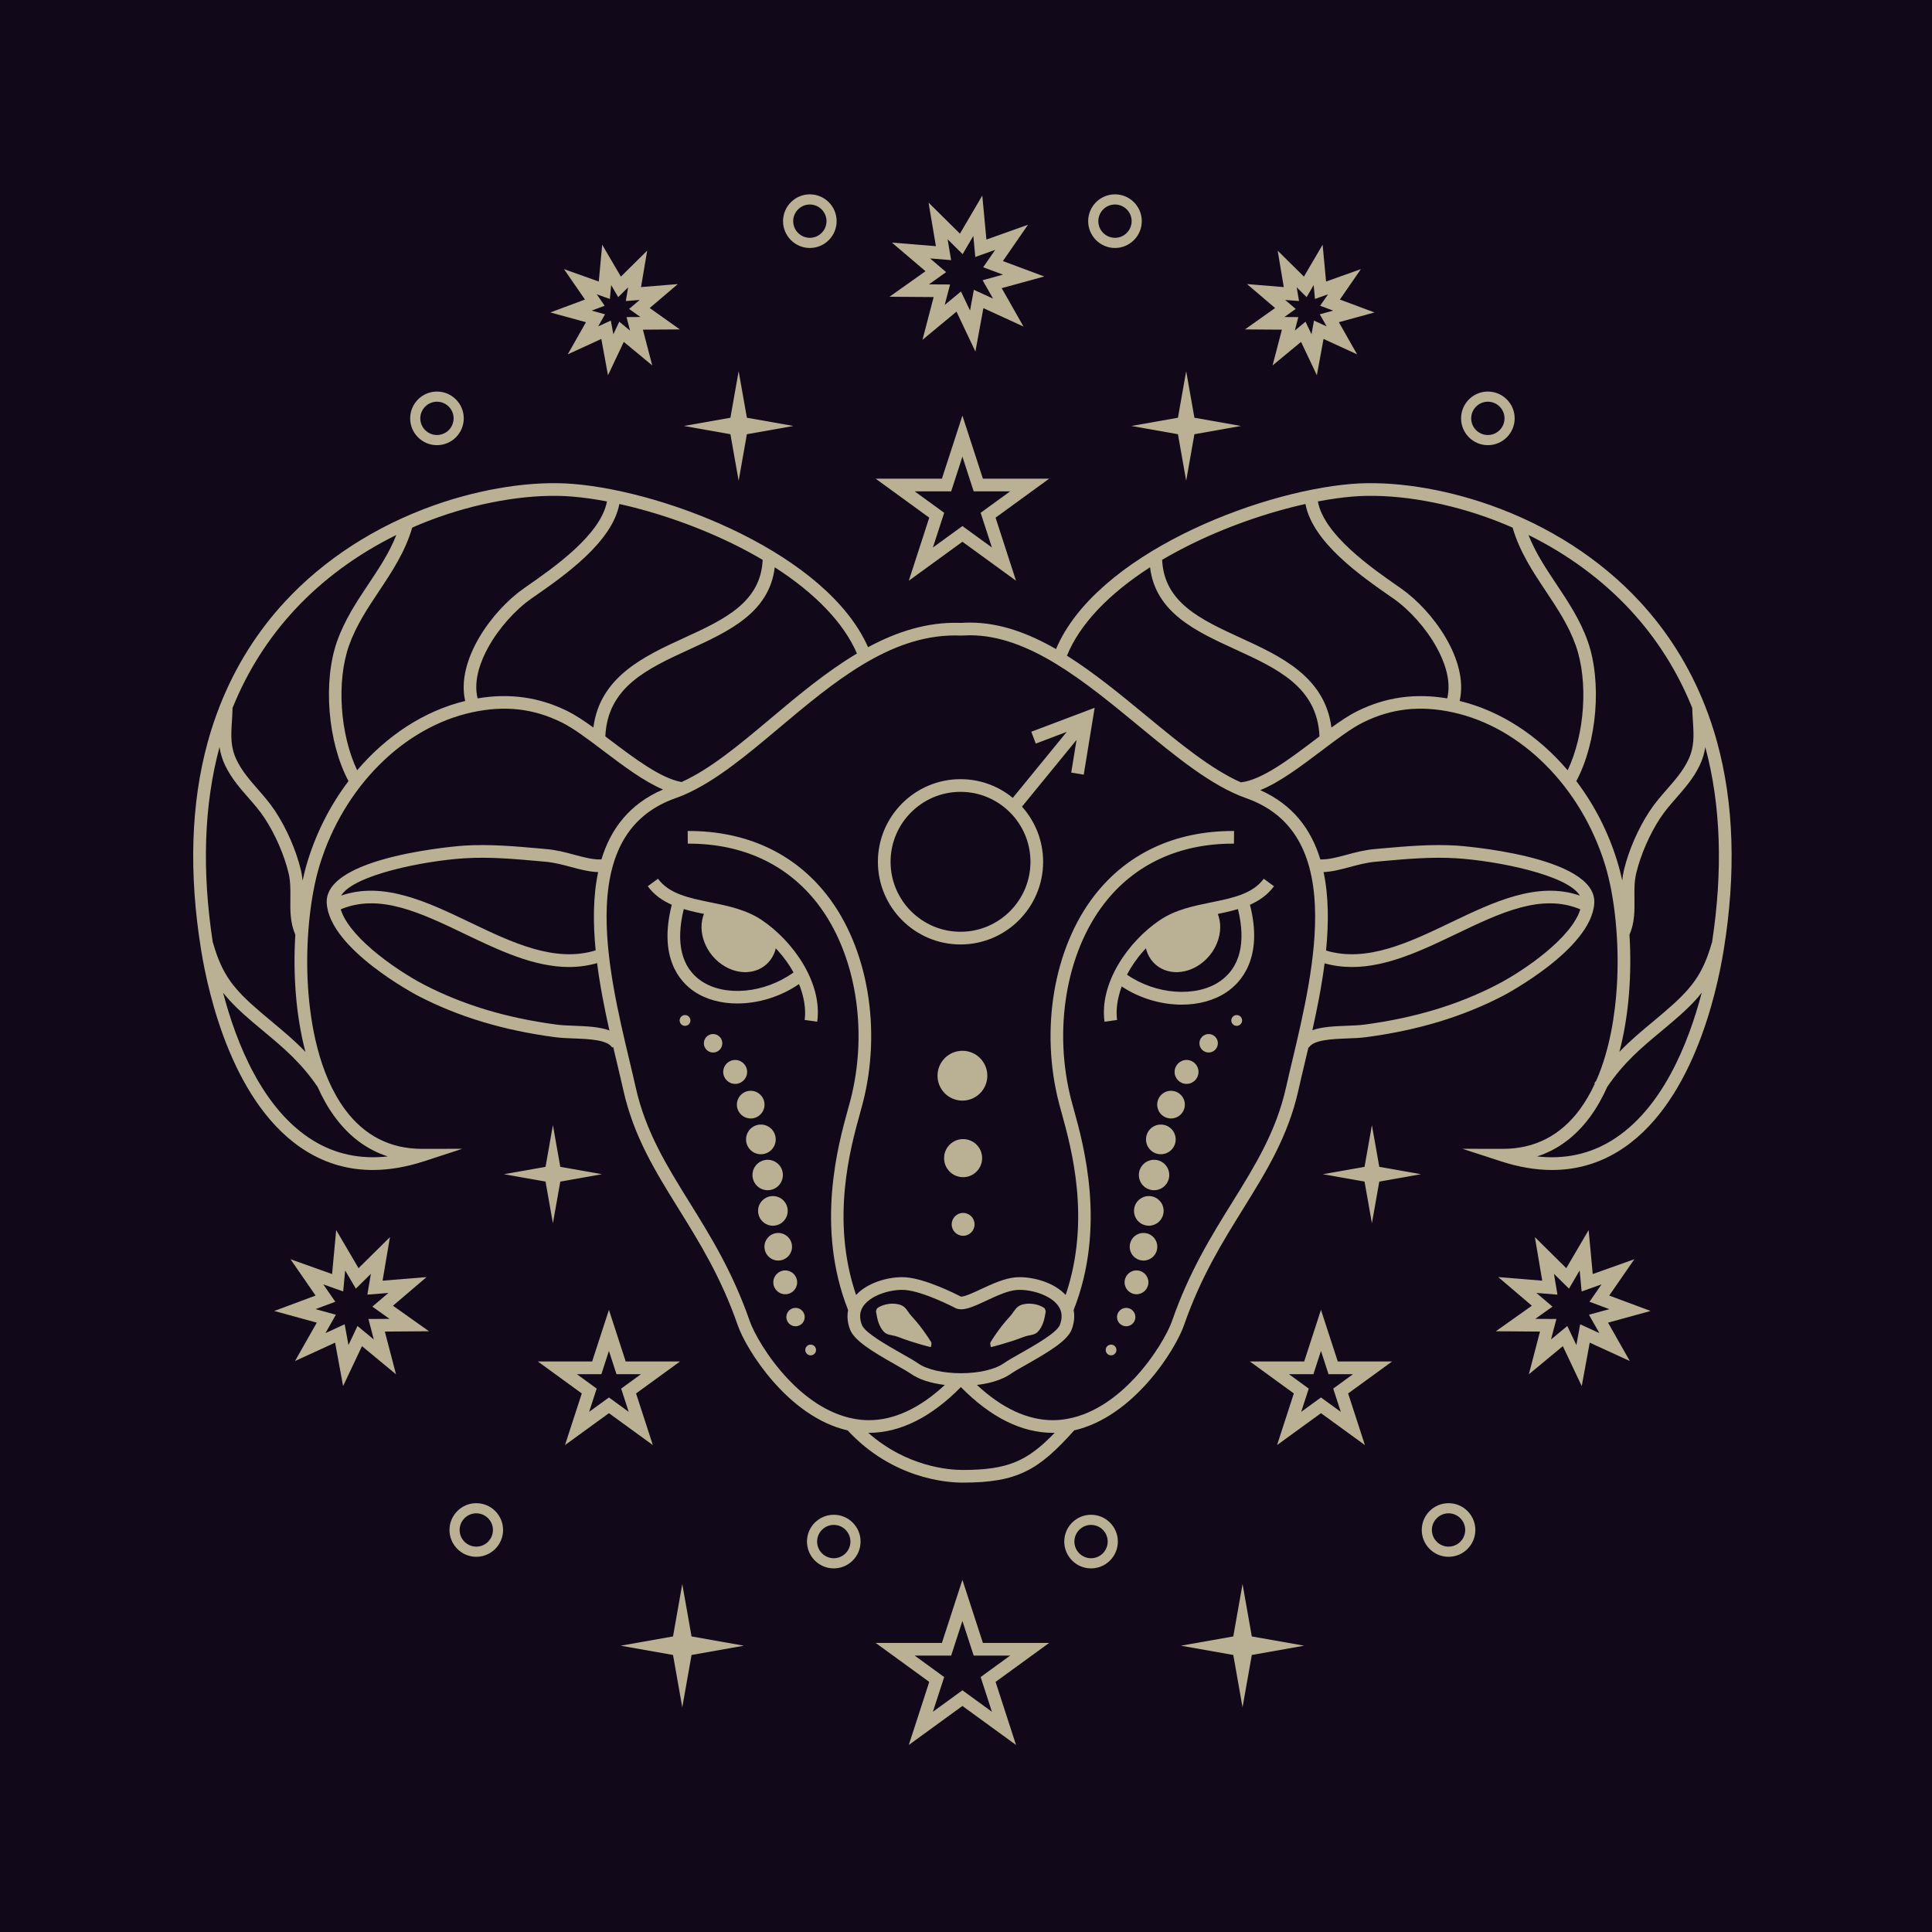 <svg xmlns="http://www.w3.org/2000/svg" xmlns:xlink="http://www.w3.org/1999/xlink" width="1080" zoomAndPan="magnify" viewBox="0 0 810 810" height="1080" preserveAspectRatio="xMidYMid meet" version="1.0"><defs><clipPath id="08ec69dfb7"><path d="M 81 202.219 L 726 202.219 L 726 622 L 81 622 Z M 81 202.219 " clip-rule="nonzero"/></clipPath><clipPath id="a4fe7f3f4d"><path d="M 367 662 L 440 662 L 440 731.582 L 367 731.582 Z M 367 662 " clip-rule="nonzero"/></clipPath></defs><rect x="-81" width="972" fill="#ffffff" y="-81" height="972" fill-opacity="1"/><rect x="-81" width="972" fill="#ffffff" y="-81" height="972" fill-opacity="1"/><rect x="-81" width="972" fill="#11091a" y="-81" height="972" fill-opacity="1"/><path fill="#bab195" d="M 511.371 411.488 C 519.863 405.695 522.484 395.215 519.016 381.137 C 515.762 382.113 512.359 382.809 509.008 383.5 C 502.078 384.902 494.926 386.363 489.281 390.152 C 481.516 395.359 475.961 401.98 472.496 408.625 C 484.48 416.992 501.41 418.277 511.371 411.488 Z M 534.121 371.559 C 531.434 375.203 527.938 377.609 524.051 379.324 C 529.715 401.496 520.434 411.742 514.367 415.879 C 509.121 419.457 502.449 421.203 495.438 421.203 C 486.906 421.203 477.875 418.613 470.285 413.582 C 468.418 418.66 467.77 423.559 468.344 427.621 L 463.082 428.359 C 460.82 412.145 473.059 394.641 486.316 385.742 C 492.828 381.359 500.516 379.797 507.941 378.293 C 516.793 376.48 525.164 374.777 529.828 368.414 L 534.121 371.559 " fill-opacity="1" fill-rule="nonzero"/><g clip-path="url(#08ec69dfb7)"><path fill="#bab195" d="M 662.555 381.246 C 646.328 374.395 628.93 382.742 610.531 391.559 C 596.254 398.402 581.602 405.422 566.844 405.422 C 563.012 405.422 559.172 404.949 555.34 403.875 C 554.129 413.41 552.223 422.938 550.215 431.918 C 554.285 430.469 559.492 430.258 564.602 430.059 C 567.32 429.949 569.891 429.855 572.07 429.566 C 593.109 426.773 611.289 421.285 627.672 412.797 C 639.941 406.438 659.059 392.809 662.555 381.246 Z M 675.535 478.266 C 696.883 465.254 707.93 437.32 713.457 416.191 C 710.242 420.305 706.23 424.094 701.023 428.535 C 699.414 429.918 697.82 431.25 696.242 432.555 C 688.012 439.41 680.859 445.398 673.836 455.684 C 671.797 460.258 669.406 464.508 666.613 468.293 C 660.555 476.496 653.129 482.027 644.426 484.836 C 655.84 486.121 666.266 483.918 675.535 478.266 Z M 719.906 311.133 C 726.949 336.789 727.887 366.098 722.68 398.25 C 719.566 417.441 709.023 464.062 678.309 482.805 C 669.887 487.938 660.641 490.523 650.695 490.523 C 643.852 490.523 636.664 489.297 629.16 486.852 L 613.168 481.637 L 629.988 481.664 C 630.023 481.664 630.051 481.664 630.086 481.664 C 643.398 481.664 654.246 476.105 662.344 465.137 C 664.805 461.793 666.879 458.145 668.641 454.324 L 668.438 454.188 C 668.723 453.734 669.012 453.324 669.312 452.902 C 675.004 439.875 677.141 425.086 677.863 413.684 C 679.012 395.699 677.105 376.07 672.891 362.449 C 662.828 329.922 637.797 304.891 609.133 298.66 C 595.332 295.664 583.355 297.012 571.453 302.891 C 566.551 305.316 560.488 309.887 554.074 314.742 C 545.445 321.262 536.605 327.934 528.375 331.273 C 542.078 337.371 549.75 347.773 553.555 360.324 C 556.992 360.398 560.523 359.457 564.52 358.383 C 568.223 357.379 572.051 356.352 576.395 355.977 L 579.285 355.711 C 589.496 354.809 600.047 353.863 610.758 354.52 C 611.34 354.555 669.605 358.691 668.41 378.656 C 667.25 398.039 630.488 417.32 630.117 417.512 C 613.176 426.293 594.43 431.961 572.773 434.832 C 570.348 435.16 567.664 435.27 564.812 435.371 C 558.523 435.617 550.691 435.926 548.754 439.191 L 548.582 439.082 C 548.027 441.418 547.488 443.711 546.957 445.922 C 546.02 449.883 545.125 453.625 544.352 457.113 C 540.008 476.488 530.902 491.156 521.254 506.699 C 512.461 520.867 503.371 535.516 496.395 555.598 C 492.789 565.957 475.27 593.988 450.363 599.688 C 435.477 616.34 426.629 621.594 403.656 621.594 C 403.605 621.594 403.551 621.594 403.492 621.594 C 396.871 621.594 374.195 619.949 355.383 599.703 C 330.453 594.035 312.91 565.973 309.297 555.598 C 302.328 535.516 293.234 520.867 284.434 506.699 C 274.801 491.156 265.68 476.488 261.352 457.113 C 260.57 453.625 259.676 449.883 258.734 445.922 C 258.195 443.656 257.641 441.316 257.086 438.934 L 256.648 439.191 C 254.711 435.926 246.875 435.617 240.59 435.371 C 237.738 435.27 235.055 435.16 232.629 434.832 C 210.973 431.961 192.219 426.293 175.285 417.512 C 174.914 417.32 138.152 398.039 136.984 378.656 C 135.797 358.691 194.059 354.555 194.645 354.52 C 205.359 353.863 215.906 354.809 226.113 355.711 L 229.008 355.977 C 233.34 356.352 237.172 357.379 240.883 358.383 C 244.996 359.484 248.609 360.453 252.148 360.316 C 256.016 347.57 263.863 337.059 277.977 330.996 C 269.926 327.586 261.316 321.09 252.918 314.742 C 246.504 309.887 240.445 305.316 235.527 302.891 C 223.625 297.012 211.656 295.672 197.863 298.66 C 169.184 304.891 144.152 329.922 134.098 362.449 C 129.887 376.07 127.977 395.699 129.121 413.684 C 130.098 428.891 133.57 450.133 144.645 465.137 C 152.738 476.105 163.594 481.664 176.91 481.664 C 176.945 481.664 176.965 481.664 177 481.664 L 193.82 481.637 L 177.824 486.852 C 170.34 489.297 163.145 490.523 156.285 490.523 C 146.344 490.523 137.109 487.945 128.684 482.805 C 97.969 464.062 87.414 417.441 84.312 398.25 C 79.109 366.098 80.035 336.789 87.086 311.133 C 88.535 305.855 90.242 300.742 92.211 295.781 C 92.211 295.746 92.211 295.727 92.211 295.699 L 92.246 295.699 C 98.645 279.473 107.766 264.902 119.477 252.242 C 135.934 234.445 157.617 220.461 182.191 211.773 C 202.188 204.711 223.406 201.473 240.398 202.895 C 280.465 206.223 346.773 232.449 363.93 271.34 C 375.898 264.902 388.633 260.727 402.289 261.137 L 403.414 261.137 C 404.488 261.066 405.582 261.031 406.668 261.031 C 419.156 261.031 431.125 265.441 442.738 272.125 C 459.34 232.797 526.258 206.242 566.59 202.895 C 583.586 201.48 604.809 204.711 624.805 211.773 C 649.371 220.461 671.066 234.445 687.512 252.242 C 699.223 264.902 708.336 279.473 714.75 295.699 L 714.777 295.699 C 714.785 295.727 714.785 295.746 714.785 295.781 C 716.746 300.742 718.461 305.855 719.906 311.133 Z M 129.027 360.875 C 132.84 348.531 138.727 337.227 146.113 327.48 C 137.445 311.289 135.305 285.871 141.332 268.844 C 144.508 259.871 149.562 252.262 154.461 244.91 C 158.977 238.137 163.281 231.664 166.156 224.293 C 149.719 232.406 135.148 243.117 123.371 255.852 C 112.324 267.801 103.652 281.539 97.5 296.812 C 97.457 298.789 97.34 300.633 97.23 302.426 C 96.848 308.441 96.555 313.203 99.27 318.762 C 101.488 323.332 104.711 327.031 108.137 330.953 C 110.637 333.805 113.203 336.758 115.406 340.105 C 120.207 347.453 124.113 356.398 126.125 364.672 C 126.5 366.203 126.719 367.711 126.855 369.188 C 127.504 366.223 128.227 363.441 129.027 360.875 Z M 330.516 578.328 C 336.805 584.965 346.352 592.664 357.977 594.809 L 358.047 594.746 C 358.082 594.773 358.109 594.809 358.141 594.844 C 360.117 595.207 362.145 595.418 364.25 595.418 C 374.867 595.418 385.562 590.441 396.125 580.648 C 390.297 579.957 385.34 578.355 381.984 576.027 C 380.48 574.988 377.945 573.551 375.254 572.027 C 365.629 566.574 358.121 562.035 356.352 557.324 C 355.312 554.512 355.059 551.789 355.578 549.273 C 341.82 514.449 351.406 479.887 355.504 465.094 C 355.887 463.703 356.242 462.465 356.516 461.391 C 364.195 431.926 358.762 399.473 342.668 378.723 C 329.961 362.352 311.324 353.699 288.758 353.699 C 288.621 353.699 288.484 353.699 288.348 353.699 L 288.32 348.391 C 312.758 348.293 333.035 357.637 346.855 375.461 C 363.941 397.477 369.742 431.727 361.66 462.73 C 361.371 463.832 361.02 465.094 360.629 466.516 C 356.516 481.32 348.195 511.355 358.914 542.926 C 363.621 537.824 371.934 535.461 378.191 535.461 C 378.754 535.461 379.293 535.48 379.805 535.523 C 388.145 536.152 400.723 542.5 402.883 543.613 C 402.902 543.613 402.938 543.613 402.965 543.613 C 404.57 543.613 408.094 541.969 411.223 540.512 C 415.875 538.344 421.156 535.887 425.891 535.523 C 426.402 535.48 426.949 535.461 427.496 535.461 C 433.77 535.461 442.074 537.824 446.781 542.926 C 457.496 511.355 449.176 481.316 445.074 466.516 C 444.68 465.094 444.332 463.832 444.043 462.73 C 435.953 431.727 441.754 397.477 458.836 375.461 C 472.578 357.738 492.664 348.391 516.938 348.391 C 517.082 348.391 517.223 348.391 517.375 348.391 L 517.34 353.699 C 517.219 353.699 517.082 353.699 516.938 353.699 C 494.371 353.699 475.734 362.348 463.027 378.723 C 446.934 399.473 441.488 431.926 449.176 461.391 C 449.461 462.465 449.801 463.703 450.191 465.094 C 454.297 479.887 463.883 514.449 450.117 549.262 C 450.629 551.789 450.383 554.512 449.332 557.324 C 447.57 562.035 440.066 566.574 430.434 572.027 C 427.742 573.551 425.203 574.988 423.719 576.027 C 420.359 578.355 415.383 579.957 409.578 580.648 C 420.133 590.453 430.836 595.418 441.441 595.418 C 443.543 595.418 445.582 595.207 447.562 594.844 C 447.59 594.809 447.609 594.773 447.645 594.746 L 447.719 594.809 C 459.352 592.664 468.883 584.965 475.176 578.328 C 484.078 568.945 489.742 558.551 491.375 553.84 C 498.547 533.219 507.789 518.305 516.746 503.891 C 526.141 488.758 535.02 474.445 539.168 455.945 C 539.953 452.422 540.848 448.672 541.793 444.695 C 546.41 425.254 552.168 401.047 551.289 379.98 C 550.289 355.957 540.848 341.117 522.43 334.625 C 507.926 329.512 493.094 317.285 477.402 304.344 C 454.727 285.66 431.301 266.344 406.668 266.344 C 405.664 266.344 404.66 266.379 403.668 266.438 L 403.496 266.453 L 402.199 266.453 C 401.531 266.434 400.934 266.418 400.355 266.418 C 372.797 266.418 349.398 286.074 326.762 305.082 C 312.996 316.656 299.93 327.617 286.73 333.266 L 286.723 333.367 C 286.656 333.367 286.594 333.348 286.531 333.348 C 285.445 333.805 284.352 334.242 283.258 334.625 C 264.84 341.117 255.406 355.957 254.402 379.98 C 253.516 401.047 259.273 425.254 263.91 444.695 C 264.855 448.672 265.75 452.422 266.535 455.945 C 270.676 474.445 279.551 488.758 288.949 503.891 C 297.898 518.305 307.148 533.219 314.324 553.84 C 315.961 558.551 321.613 568.945 330.516 578.328 Z M 441.441 600.727 C 428.371 600.727 415.398 594.277 402.848 581.543 C 396.582 587.898 390.195 592.703 383.746 595.902 C 377.312 599.102 370.781 600.723 364.25 600.727 C 364.176 600.727 364.098 600.723 364.023 600.723 C 380.25 615.02 397.969 616.285 403.496 616.285 C 403.551 616.285 403.605 616.285 403.656 616.285 C 422.539 616.285 430.727 612.605 442.191 600.699 C 441.938 600.707 441.691 600.727 441.441 600.727 Z M 480.785 300.246 C 494.625 311.66 507.789 322.492 520.246 328.008 C 529.023 327.012 540.609 318.254 550.863 310.504 C 551.648 309.91 552.43 309.32 553.199 308.738 C 552.297 288.043 535.566 280.348 517.875 272.227 C 501.414 264.676 484.445 256.875 482.164 237.836 C 464.715 249.051 452.578 261.879 447.328 274.902 C 458.758 282.09 469.855 291.242 480.785 300.246 Z M 520.086 267.402 C 536.758 275.051 555.477 283.648 558.207 305.027 C 562.109 302.211 565.77 299.766 569.113 298.117 C 580.945 292.273 593.301 290.539 606.754 292.801 C 608.613 285.234 605.469 277.094 602.258 271.32 C 597.922 263.484 590.992 255.676 584.184 250.93 L 583.164 250.234 C 570.641 241.52 550.332 227.391 547.316 211.301 C 531.02 214.91 513.379 221.117 497.965 228.875 C 494.215 230.762 490.641 232.703 487.238 234.711 C 488.004 252.668 503.609 259.828 520.086 267.402 Z M 323.355 301.012 C 334.523 291.625 346.438 281.633 359.277 273.992 C 353.836 261.285 341.863 248.785 324.816 237.836 C 322.535 256.875 305.578 264.676 289.121 272.227 C 271.422 280.348 254.695 288.043 253.793 308.738 C 254.559 309.32 255.332 309.91 256.125 310.504 C 266.004 317.969 277.117 326.359 285.758 327.871 C 297.879 322.395 310.301 311.992 323.355 301.012 Z M 385.023 571.664 C 388.625 574.176 395.457 575.734 402.848 575.734 C 410.246 575.734 417.078 574.176 420.68 571.664 C 422.379 570.477 424.895 569.055 427.816 567.406 C 433.543 564.16 443.141 558.742 444.363 555.469 C 445.5 552.406 445.293 549.82 443.723 547.559 C 440.676 543.156 433.086 540.777 427.496 540.777 C 427.086 540.777 426.684 540.801 426.289 540.82 C 422.516 541.105 417.715 543.348 413.465 545.332 C 411.395 546.293 409.461 547.195 407.707 547.859 C 405.941 548.516 404.359 548.934 402.965 548.934 C 402.289 548.934 401.652 548.824 401.078 548.633 L 400.703 548.477 C 400.566 548.398 387.25 541.414 379.402 540.82 C 379.02 540.801 378.617 540.777 378.191 540.777 C 372.609 540.777 365.027 543.156 361.973 547.559 C 360.402 549.82 360.191 552.406 361.34 555.469 C 362.562 558.742 372.148 564.16 377.871 567.406 C 380.789 569.055 383.324 570.477 385.023 571.664 Z M 114.152 428.473 C 118.922 432.445 123.555 436.312 128.059 441.004 C 123.922 425.352 122.832 407.766 123.82 391.887 C 121.609 386.781 121.676 381.684 121.738 376.734 C 121.777 373.008 121.82 369.488 120.957 365.93 C 119.121 358.336 115.383 349.77 110.949 343.016 C 108.961 339.984 106.617 337.289 104.141 334.453 C 100.633 330.441 97.02 326.301 94.484 321.09 C 93.148 318.352 92.41 315.746 92.039 313.211 C 85.504 337.406 84.574 365.012 89.246 395.312 L 89.309 395.285 C 93.168 408.797 97.93 414.688 109.414 424.488 C 111.02 425.855 112.59 427.176 114.152 428.473 Z M 156.066 398.148 C 163.512 404.539 172.387 410.035 177.73 412.797 C 194.105 421.285 212.293 426.773 233.328 429.566 C 235.504 429.855 238.082 429.949 240.801 430.059 C 246.035 430.273 251.391 430.469 255.496 432.023 C 253.473 422.984 251.559 413.391 250.336 403.785 C 246.41 404.914 242.48 405.422 238.559 405.422 C 223.789 405.422 209.148 398.402 194.863 391.559 C 176.48 382.742 159.074 374.395 142.848 381.246 C 144.355 386.188 148.852 391.961 156.066 398.148 Z M 131.445 478.266 C 140.723 483.918 151.148 486.105 162.57 484.836 C 153.852 482.027 146.426 476.496 140.375 468.293 C 137.582 464.523 135.195 460.258 133.16 455.684 C 126.125 445.398 118.977 439.41 110.754 432.555 C 109.18 431.25 107.582 429.918 105.957 428.535 C 100.75 424.094 96.762 420.305 93.535 416.191 C 99.055 437.32 110.102 465.254 131.445 478.266 Z M 146.332 270.621 C 140.996 285.707 142.574 307.922 149.742 322.938 C 162.066 308.434 177.887 298.023 195.035 293.883 C 191.105 276.957 206.145 256.059 219.773 246.578 L 220.789 245.859 C 231.898 238.141 251.902 224.234 254.469 210.23 C 249.43 209.273 244.539 208.574 239.961 208.191 C 223.68 206.84 203.273 209.961 183.953 216.789 C 180.176 218.129 176.453 219.605 172.824 221.199 C 169.867 231.355 164.301 239.742 158.887 247.863 C 154.176 254.941 149.289 262.262 146.332 270.621 Z M 197.16 386.762 C 214.609 395.125 232.664 403.766 249.734 398.434 C 248.609 387.012 248.629 375.758 250.773 365.629 C 247.004 365.512 243.34 364.547 239.504 363.516 C 236.02 362.578 232.418 361.609 228.539 361.273 L 225.648 361.008 C 215.625 360.113 205.281 359.195 194.973 359.824 C 177.594 360.891 148.121 366.871 143.039 375.484 C 160.781 369.34 179.262 378.184 197.16 386.762 Z M 237.891 298.117 C 241.211 299.766 244.891 302.211 248.781 305.027 C 251.504 283.648 270.23 275.051 286.902 267.402 C 303.391 259.828 318.977 252.668 319.742 234.711 C 316.344 232.703 312.773 230.762 309.035 228.875 C 293.602 221.117 275.969 214.91 259.668 211.301 C 256.664 227.391 236.359 241.52 223.816 250.234 L 222.812 250.93 C 216 255.676 209.074 263.484 204.73 271.32 C 201.531 277.094 198.383 285.234 200.234 292.801 C 213.691 290.531 226.043 292.273 237.891 298.117 Z M 552.523 210.23 C 555.078 224.234 575.102 238.141 586.191 245.859 L 587.223 246.578 C 600.844 256.059 615.887 276.957 611.961 293.883 C 629.094 298.023 644.914 308.434 657.242 322.938 C 664.426 307.922 666 285.707 660.648 270.621 C 657.699 262.262 652.82 254.941 648.105 247.863 C 642.695 239.742 637.121 231.355 634.164 221.199 C 630.527 219.605 626.824 218.129 623.027 216.789 C 603.723 209.961 583.312 206.832 567.035 208.191 C 562.445 208.574 557.566 209.273 552.523 210.23 Z M 652.52 244.91 C 657.426 252.262 662.488 259.871 665.664 268.844 C 671.688 285.871 669.559 311.289 660.875 327.48 C 668.262 337.227 674.156 348.531 677.969 360.875 C 678.766 363.441 679.492 366.223 680.125 369.188 C 680.262 367.711 680.496 366.203 680.871 364.672 C 682.867 356.398 686.781 347.441 691.59 340.105 C 693.781 336.758 696.359 333.805 698.844 330.953 C 702.27 327.031 705.512 323.332 707.734 318.762 C 710.438 313.203 710.145 308.441 709.762 302.426 C 709.641 300.629 709.535 298.789 709.48 296.812 C 703.332 281.539 694.672 267.801 683.609 255.852 C 671.84 243.117 657.262 232.406 640.824 224.293 C 643.707 231.664 648.016 238.137 652.52 244.91 Z M 608.238 386.762 C 626.141 378.184 644.621 369.34 662.363 375.484 C 657.281 366.871 627.809 360.891 610.43 359.824 C 600.121 359.195 589.77 360.113 579.754 361.008 L 576.867 361.273 C 572.984 361.609 569.383 362.578 565.902 363.516 C 562.156 364.512 558.59 365.469 554.914 365.629 C 557.074 375.785 557.082 387.066 555.953 398.516 C 572.949 403.676 590.891 395.086 608.238 386.762 Z M 685.258 376.734 C 685.32 381.684 685.375 386.781 683.168 391.887 C 684.148 407.758 683.07 425.336 678.938 440.996 C 683.441 436.309 688.066 432.445 692.848 428.473 C 694.398 427.176 695.984 425.855 697.582 424.488 C 709.059 414.688 713.82 408.797 717.688 395.285 L 717.75 395.312 C 722.414 365.012 721.48 337.406 714.953 313.211 C 714.57 315.746 713.84 318.352 712.5 321.09 C 709.973 326.301 706.348 330.441 702.855 334.453 C 700.367 337.289 698.031 339.984 696.031 343.016 C 691.609 349.77 687.875 358.336 686.035 365.93 C 685.16 369.488 685.215 373.008 685.258 376.734 " fill-opacity="1" fill-rule="nonzero"/></g><path fill="#bab195" d="M 319.371 385.742 C 332.633 394.641 344.883 412.145 342.621 428.359 L 337.359 427.621 C 337.961 423.285 337.176 418.012 334.996 412.57 C 327.199 417.93 317.848 420.711 309.125 420.711 C 302.359 420.711 295.973 419.043 290.973 415.633 C 285.027 411.594 275.977 401.504 281.652 379.324 C 277.754 377.609 274.254 375.203 271.578 371.559 L 275.859 368.414 C 280.535 374.777 288.895 376.48 297.758 378.293 C 305.188 379.797 312.867 381.359 319.371 385.742 Z M 293.957 411.242 C 303.891 418.012 320.5 416.48 332.695 407.703 C 329.195 401.367 323.812 395.113 316.414 390.152 C 310.777 386.363 303.609 384.902 296.699 383.5 C 293.336 382.809 289.941 382.113 286.676 381.137 C 283.203 395.215 285.699 405.605 293.957 411.242 " fill-opacity="1" fill-rule="nonzero"/><path fill="#bab195" d="M 413.938 450.996 C 413.938 456.766 409.262 461.438 403.496 461.438 C 397.73 461.438 393.059 456.766 393.059 450.996 C 393.059 445.227 397.73 440.551 403.496 440.551 C 409.262 440.551 413.938 445.227 413.938 450.996 " fill-opacity="1" fill-rule="nonzero"/><path fill="#bab195" d="M 411.762 485.551 C 411.762 489.961 408.191 493.535 403.785 493.535 C 399.379 493.535 395.812 489.961 395.812 485.551 C 395.812 481.145 399.379 477.57 403.785 477.57 C 408.191 477.57 411.762 481.145 411.762 485.551 " fill-opacity="1" fill-rule="nonzero"/><path fill="#bab195" d="M 408.586 513.316 C 408.586 515.969 406.441 518.113 403.793 518.113 C 401.148 518.113 399.004 515.969 399.004 513.316 C 399.004 510.672 401.148 508.523 403.793 508.523 C 406.441 508.523 408.586 510.672 408.586 513.316 " fill-opacity="1" fill-rule="nonzero"/><path fill="#bab195" d="M 339.875 568.242 C 338.629 568.242 337.625 567.23 337.625 565.984 C 337.625 564.742 338.629 563.73 339.875 563.73 C 341.117 563.73 342.129 564.742 342.129 565.984 C 342.129 567.23 341.117 568.242 339.875 568.242 " fill-opacity="1" fill-rule="nonzero"/><path fill="#bab195" d="M 333.535 556.043 C 331.41 556.043 329.68 554.312 329.68 552.188 C 329.68 550.059 331.41 548.332 333.535 548.332 C 335.66 548.332 337.387 550.059 337.387 552.188 C 337.387 554.312 335.66 556.043 333.535 556.043 " fill-opacity="1" fill-rule="nonzero"/><path fill="#bab195" d="M 329.215 542.617 C 326.457 542.617 324.215 540.383 324.215 537.621 C 324.215 534.859 326.457 532.625 329.215 532.625 C 331.977 532.625 334.211 534.859 334.211 537.621 C 334.211 540.383 331.977 542.617 329.215 542.617 " fill-opacity="1" fill-rule="nonzero"/><path fill="#bab195" d="M 326.277 528.488 C 323.09 528.488 320.5 525.898 320.5 522.707 C 320.5 519.516 323.09 516.926 326.277 516.926 C 329.469 516.926 332.059 519.516 332.059 522.707 C 332.059 525.898 329.469 528.488 326.277 528.488 " fill-opacity="1" fill-rule="nonzero"/><path fill="#bab195" d="M 324.043 513.883 C 320.613 513.883 317.828 511.102 317.828 507.672 C 317.828 504.238 320.613 501.457 324.043 501.457 C 327.473 501.457 330.254 504.238 330.254 507.672 C 330.254 511.102 327.473 513.883 324.043 513.883 " fill-opacity="1" fill-rule="nonzero"/><path fill="#bab195" d="M 321.852 499.004 C 318.332 499.004 315.477 496.152 315.477 492.625 C 315.477 489.105 318.332 486.25 321.852 486.25 C 325.371 486.25 328.227 489.105 328.227 492.625 C 328.227 496.152 325.371 499.004 321.852 499.004 " fill-opacity="1" fill-rule="nonzero"/><path fill="#bab195" d="M 319.008 483.918 C 315.574 483.918 312.785 481.137 312.785 477.699 C 312.785 474.262 315.574 471.473 319.008 471.473 C 322.445 471.473 325.227 474.262 325.227 477.699 C 325.227 481.137 322.445 483.918 319.008 483.918 " fill-opacity="1" fill-rule="nonzero"/><path fill="#bab195" d="M 314.734 468.918 C 311.535 468.918 308.941 466.324 308.941 463.121 C 308.941 459.922 311.535 457.324 314.734 457.324 C 317.938 457.324 320.531 459.922 320.531 463.121 C 320.531 466.324 317.938 468.918 314.734 468.918 " fill-opacity="1" fill-rule="nonzero"/><path fill="#bab195" d="M 308.223 454.426 C 305.457 454.426 303.215 452.176 303.215 449.41 C 303.215 446.641 305.457 444.395 308.223 444.395 C 310.996 444.395 313.238 446.641 313.238 449.41 C 313.238 452.176 310.996 454.426 308.223 454.426 " fill-opacity="1" fill-rule="nonzero"/><path fill="#bab195" d="M 298.965 441.27 C 296.832 441.27 295.098 439.531 295.098 437.402 C 295.098 435.262 296.832 433.523 298.965 433.523 C 301.105 433.523 302.832 435.262 302.832 437.402 C 302.832 439.531 301.105 441.27 298.965 441.27 " fill-opacity="1" fill-rule="nonzero"/><path fill="#bab195" d="M 287.203 430.094 C 285.949 430.094 284.941 429.082 284.941 427.832 C 284.941 426.582 285.949 425.562 287.203 425.562 C 288.453 425.562 289.469 426.582 289.469 427.832 C 289.469 429.082 288.453 430.094 287.203 430.094 " fill-opacity="1" fill-rule="nonzero"/><path fill="#bab195" d="M 465.816 568.242 C 464.574 568.242 463.57 567.23 463.57 565.984 C 463.57 564.742 464.574 563.73 465.816 563.73 C 467.059 563.73 468.07 564.742 468.07 565.984 C 468.07 567.23 467.059 568.242 465.816 568.242 " fill-opacity="1" fill-rule="nonzero"/><path fill="#bab195" d="M 472.164 556.043 C 470.039 556.043 468.309 554.312 468.309 552.188 C 468.309 550.059 470.039 548.332 472.164 548.332 C 474.289 548.332 476.016 550.059 476.016 552.188 C 476.016 554.312 474.289 556.043 472.164 556.043 " fill-opacity="1" fill-rule="nonzero"/><path fill="#bab195" d="M 476.48 542.617 C 473.719 542.617 471.488 540.383 471.488 537.621 C 471.488 534.859 473.719 532.625 476.48 532.625 C 479.242 532.625 481.473 534.859 481.473 537.621 C 481.473 540.383 479.242 542.617 476.48 542.617 " fill-opacity="1" fill-rule="nonzero"/><path fill="#bab195" d="M 479.418 528.488 C 476.227 528.488 473.637 525.898 473.637 522.707 C 473.637 519.516 476.227 516.926 479.418 516.926 C 482.609 516.926 485.199 519.516 485.199 522.707 C 485.199 525.898 482.609 528.488 479.418 528.488 " fill-opacity="1" fill-rule="nonzero"/><path fill="#bab195" d="M 481.652 513.883 C 478.223 513.883 475.441 511.102 475.441 507.672 C 475.441 504.238 478.223 501.457 481.652 501.457 C 485.082 501.457 487.863 504.238 487.863 507.672 C 487.863 511.102 485.082 513.883 481.652 513.883 " fill-opacity="1" fill-rule="nonzero"/><path fill="#bab195" d="M 483.844 499.004 C 480.328 499.004 477.473 496.152 477.473 492.625 C 477.473 489.105 480.328 486.25 483.844 486.25 C 487.363 486.25 490.219 489.105 490.219 492.625 C 490.219 496.152 487.363 499.004 483.844 499.004 " fill-opacity="1" fill-rule="nonzero"/><path fill="#bab195" d="M 486.688 483.918 C 483.25 483.918 480.469 481.137 480.469 477.699 C 480.469 474.262 483.25 471.473 486.688 471.473 C 490.125 471.473 492.91 474.262 492.91 477.699 C 492.91 481.137 490.125 483.918 486.688 483.918 " fill-opacity="1" fill-rule="nonzero"/><path fill="#bab195" d="M 490.957 468.918 C 487.758 468.918 485.164 466.324 485.164 463.121 C 485.164 459.922 487.758 457.324 490.957 457.324 C 494.16 457.324 496.75 459.922 496.75 463.121 C 496.75 466.324 494.16 468.918 490.957 468.918 " fill-opacity="1" fill-rule="nonzero"/><path fill="#bab195" d="M 497.469 454.426 C 494.699 454.426 492.461 452.176 492.461 449.41 C 492.461 446.641 494.699 444.395 497.469 444.395 C 500.242 444.395 502.48 446.641 502.48 449.41 C 502.48 452.176 500.242 454.426 497.469 454.426 " fill-opacity="1" fill-rule="nonzero"/><path fill="#bab195" d="M 506.73 441.27 C 504.594 441.27 502.863 439.531 502.863 437.402 C 502.863 435.262 504.594 433.523 506.73 433.523 C 508.863 433.523 510.598 435.262 510.598 437.402 C 510.598 439.531 508.863 441.27 506.73 441.27 " fill-opacity="1" fill-rule="nonzero"/><path fill="#bab195" d="M 518.488 430.094 C 517.238 430.094 516.227 429.082 516.227 427.832 C 516.227 426.582 517.238 425.562 518.488 425.562 C 519.738 425.562 520.758 426.582 520.758 427.832 C 520.758 429.082 519.738 430.094 518.488 430.094 " fill-opacity="1" fill-rule="nonzero"/><path fill="#bab195" d="M 303.527 382.066 C 303.043 382.215 302.504 382.242 301.902 382.094 C 300.094 381.629 298.297 381.102 296.492 380.594 C 295.746 381.695 295.145 382.934 294.738 384.312 C 292.316 392.441 297.148 402.145 305.523 406.008 C 313.906 409.863 322.656 406.402 325.074 398.293 C 325.316 397.473 325.465 396.637 325.566 395.797 C 318.785 388.996 312.602 383.254 303.527 382.066 " fill-opacity="1" fill-rule="nonzero"/><path fill="#bab195" d="M 390.238 564.781 C 390.238 564.781 389.773 564.672 388.988 564.477 C 388.59 564.379 388.113 564.25 387.578 564.098 C 387.039 563.941 386.418 563.793 385.77 563.586 C 384.457 563.191 382.926 562.746 381.328 562.227 C 379.73 561.707 378.078 561.098 376.449 560.477 C 375.637 560.168 374.75 559.984 373.867 559.809 C 372.992 559.648 372.152 559.453 371.492 559.062 C 370.82 558.691 370.301 558.105 369.863 557.512 C 369.434 556.91 369.051 556.234 368.766 555.578 C 368.465 554.949 368.219 554.211 368.039 553.582 C 367.855 552.957 367.711 552.27 367.609 551.723 C 367.387 550.477 367.254 549.766 367.254 549.766 L 367.684 548.543 C 367.684 548.543 367.848 548.426 368.156 548.215 C 368.473 548.004 368.93 547.75 369.531 547.504 C 370.109 547.266 370.781 547.012 371.539 546.863 C 372.316 546.691 373.082 546.582 373.922 546.566 C 374.777 546.539 375.574 546.621 376.422 546.785 C 377.262 546.949 378.055 547.23 378.758 547.723 C 379.465 548.203 380.023 548.934 380.578 549.707 C 381.109 550.484 381.656 551.262 382.277 551.926 C 383.508 553.266 384.695 554.633 385.742 555.992 C 386.793 557.352 387.723 558.672 388.516 559.801 C 388.918 560.359 389.254 560.914 389.566 561.387 C 389.883 561.852 390.141 562.273 390.352 562.629 C 390.785 563.328 390.238 564.781 390.238 564.781 " fill-opacity="1" fill-rule="nonzero"/><path fill="#bab195" d="M 502.168 382.066 C 502.652 382.215 503.191 382.242 503.793 382.094 C 505.605 381.629 507.402 381.102 509.199 380.594 C 509.949 381.695 510.551 382.934 510.961 384.312 C 513.379 392.441 508.547 402.145 500.172 406.008 C 491.789 409.863 483.039 406.402 480.621 398.293 C 480.383 397.473 480.23 396.637 480.129 395.797 C 486.914 388.996 493.094 383.254 502.168 382.066 " fill-opacity="1" fill-rule="nonzero"/><path fill="#bab195" d="M 415.461 564.781 C 415.461 564.781 415.926 564.672 416.711 564.477 C 417.105 564.379 417.578 564.25 418.117 564.098 C 418.656 563.941 419.277 563.793 419.926 563.586 C 421.23 563.191 422.762 562.746 424.359 562.227 C 425.961 561.707 427.621 561.098 429.246 560.477 C 430.059 560.168 430.945 559.984 431.828 559.809 C 432.703 559.648 433.535 559.453 434.207 559.062 C 434.875 558.691 435.395 558.105 435.832 557.512 C 436.262 556.91 436.645 556.234 436.93 555.578 C 437.23 554.949 437.477 554.211 437.656 553.582 C 437.84 552.957 437.977 552.27 438.086 551.723 C 438.312 550.477 438.441 549.766 438.441 549.766 L 438.012 548.543 C 438.012 548.543 437.848 548.426 437.539 548.215 C 437.227 548.004 436.77 547.75 436.168 547.504 C 435.586 547.266 434.918 547.012 434.156 546.863 C 433.379 546.691 432.613 546.582 431.773 546.566 C 430.918 546.539 430.121 546.621 429.273 546.785 C 428.434 546.949 427.641 547.23 426.938 547.723 C 426.234 548.203 425.672 548.934 425.121 549.707 C 424.578 550.484 424.035 551.262 423.418 551.926 C 422.188 553.266 421 554.633 419.949 555.992 C 418.902 557.352 417.973 558.672 417.18 559.801 C 416.777 560.359 416.441 560.914 416.129 561.387 C 415.816 561.852 415.547 562.273 415.344 562.629 C 414.914 563.328 415.461 564.781 415.461 564.781 " fill-opacity="1" fill-rule="nonzero"/><path fill="#bab195" d="M 432.027 361.312 C 432.027 345.145 418.867 331.984 402.699 331.984 C 386.527 331.984 373.375 345.145 373.375 361.312 C 373.375 377.492 386.527 390.648 402.699 390.648 C 418.867 390.648 432.027 377.492 432.027 361.312 Z M 458.938 296.738 L 454.359 324.781 L 449.113 323.922 L 451.352 310.203 L 428.469 338.191 C 433.98 344.336 437.336 352.438 437.336 361.312 C 437.336 380.426 421.793 395.969 402.699 395.969 C 383.609 395.969 368.062 380.426 368.062 361.312 C 368.062 342.211 383.609 326.668 402.699 326.668 C 411.012 326.668 418.637 329.613 424.621 334.508 L 447.242 306.832 L 434.254 311.754 L 432.375 306.785 L 458.938 296.738 " fill-opacity="1" fill-rule="nonzero"/><path fill="#bab195" d="M 411.141 214.992 L 423.508 206.004 L 408.219 206.004 L 403.496 191.461 L 398.777 206.004 L 383.48 206.004 L 395.852 214.992 L 391.125 229.543 L 403.496 220.555 L 415.863 229.543 Z M 439.871 200.688 L 417.395 217.031 L 425.973 243.473 L 403.496 227.133 L 381.016 243.473 L 389.594 217.031 L 367.117 200.688 L 394.902 200.688 L 403.496 174.25 L 412.086 200.688 L 439.871 200.688 " fill-opacity="1" fill-rule="nonzero"/><g clip-path="url(#a4fe7f3f4d)"><path fill="#bab195" d="M 411.141 703.113 L 423.508 694.113 L 408.219 694.113 L 403.496 679.574 L 398.777 694.113 L 383.48 694.113 L 395.852 703.113 L 391.125 717.66 L 403.496 708.672 L 415.863 717.66 Z M 439.871 688.797 L 417.395 705.145 L 425.973 731.582 L 403.496 715.238 L 381.016 731.582 L 389.594 705.145 L 367.117 688.797 L 394.902 688.797 L 403.496 662.359 L 412.086 688.797 L 439.871 688.797 " fill-opacity="1" fill-rule="nonzero"/></g><path fill="#bab195" d="M 553.324 131.77 L 558.945 130.227 L 553.48 128.184 L 556.801 123.383 L 551.301 125.34 L 550.762 119.523 L 547.805 124.566 L 543.645 120.457 L 544.625 126.215 L 538.801 125.75 L 543.238 129.523 L 538.492 132.906 L 544.324 132.945 L 542.852 138.598 L 547.344 134.875 L 549.848 140.148 L 550.898 134.41 L 556.207 136.844 Z M 576.25 130.992 L 561.324 135.086 L 568.969 148.559 L 554.895 142.098 L 552.102 157.332 L 545.469 143.336 L 533.531 153.203 L 537.445 138.215 L 521.965 138.105 L 534.598 129.141 L 522.805 119.098 L 538.23 120.363 L 535.664 105.086 L 546.676 115.969 L 554.512 102.605 L 555.961 118.031 L 570.547 112.844 L 561.746 125.586 L 576.25 130.992 " fill-opacity="1" fill-rule="nonzero"/><path fill="#bab195" d="M 493.859 182.047 L 474.348 178.59 L 493.859 175.137 L 497.309 155.625 L 500.762 175.137 L 520.273 178.59 L 500.762 182.047 L 497.309 201.562 L 493.859 182.047 " fill-opacity="1" fill-rule="nonzero"/><path fill="#bab195" d="M 339.531 85.738 C 335.68 85.738 332.551 88.875 332.551 92.723 C 332.551 96.57 335.68 99.707 339.531 99.707 C 343.379 99.707 346.516 96.57 346.516 92.723 C 346.516 88.875 343.379 85.738 339.531 85.738 Z M 339.531 103.965 C 333.336 103.965 328.293 98.922 328.293 92.723 C 328.293 86.523 333.336 81.48 339.531 81.48 C 345.727 81.48 350.762 86.523 350.762 92.723 C 350.762 98.922 345.727 103.965 339.531 103.965 " fill-opacity="1" fill-rule="nonzero"/><path fill="#bab195" d="M 183.195 168.418 C 179.348 168.418 176.215 171.551 176.215 175.406 C 176.215 179.254 179.348 182.383 183.195 182.383 C 187.047 182.383 190.176 179.254 190.176 175.406 C 190.176 171.551 187.047 168.418 183.195 168.418 Z M 183.195 186.641 C 177 186.641 171.965 181.598 171.965 175.406 C 171.965 169.207 177 164.16 183.195 164.16 C 189.391 164.16 194.434 169.207 194.434 175.406 C 194.434 181.598 189.391 186.641 183.195 186.641 " fill-opacity="1" fill-rule="nonzero"/><path fill="#bab195" d="M 262.676 132.945 L 268.508 132.906 L 263.746 129.523 L 268.195 125.75 L 262.375 126.215 L 263.344 120.457 L 259.184 124.566 L 256.238 119.523 L 255.688 125.34 L 250.188 123.383 L 253.508 128.184 L 248.043 130.227 L 253.664 131.77 L 250.789 136.844 L 256.09 134.41 L 257.148 140.148 L 259.641 134.875 L 264.145 138.598 Z M 285.027 138.105 L 269.543 138.215 L 273.457 153.203 L 261.527 143.336 L 254.902 157.332 L 252.105 142.098 L 238.027 148.559 L 245.672 135.086 L 230.742 130.992 L 245.254 125.586 L 236.457 112.844 L 251.043 118.031 L 252.477 102.605 L 260.312 115.969 L 271.332 105.086 L 268.754 120.363 L 284.188 119.098 L 272.391 129.141 L 285.027 138.105 " fill-opacity="1" fill-rule="nonzero"/><path fill="#bab195" d="M 313.133 182.047 L 332.645 178.59 L 313.133 175.137 L 309.684 155.625 L 306.227 175.137 L 286.723 178.59 L 306.227 182.047 L 309.684 201.562 L 313.133 182.047 " fill-opacity="1" fill-rule="nonzero"/><path fill="#bab195" d="M 558.961 582.18 L 567.254 576.137 L 556.992 576.137 L 553.82 566.375 L 550.652 576.137 L 540.391 576.137 L 548.699 582.18 L 545.527 591.93 L 553.82 585.895 L 562.129 591.93 Z M 583.621 570.812 L 565.211 584.207 L 572.242 605.855 L 553.82 592.473 L 535.418 605.855 L 542.445 584.207 L 524.027 570.812 L 546.793 570.812 L 553.82 549.164 L 560.867 570.812 L 583.621 570.812 " fill-opacity="1" fill-rule="nonzero"/><path fill="#bab195" d="M 666.176 551.207 L 674.715 548.863 L 666.41 545.77 L 671.449 538.48 L 663.109 541.449 L 662.281 532.633 L 657.801 540.266 L 651.5 534.047 L 652.969 542.781 L 644.145 542.07 L 650.887 547.812 L 643.664 552.938 L 652.527 552.992 L 650.277 561.57 L 657.105 555.934 L 660.902 563.93 L 662.5 555.215 L 670.547 558.918 Z M 692.012 549.629 L 674.176 554.523 L 683.309 570.621 L 666.496 562.91 L 663.148 581.113 L 655.227 564.379 L 640.969 576.184 L 645.648 558.27 L 627.141 558.133 L 642.238 547.43 L 628.152 535.426 L 646.59 536.93 L 643.508 518.676 L 656.672 531.688 L 666.039 515.715 L 667.762 534.148 L 685.203 527.941 L 674.676 543.172 L 692.012 549.629 " fill-opacity="1" fill-rule="nonzero"/><path fill="#bab195" d="M 411.969 117.484 L 420.508 115.141 L 412.199 112.051 L 417.242 104.758 L 408.895 107.73 L 408.074 98.91 L 403.586 106.551 L 397.293 100.324 L 398.762 109.059 L 389.938 108.348 L 396.68 114.094 L 389.457 119.223 L 398.32 119.27 L 396.07 127.848 L 402.895 122.207 L 406.695 130.211 L 408.293 121.496 L 416.34 125.195 Z M 437.805 115.914 L 419.969 120.809 L 429.102 136.902 L 412.289 129.188 L 408.941 147.387 L 401.016 130.656 L 386.754 142.469 L 391.438 124.547 L 372.934 124.41 L 388.031 113.707 L 373.941 101.711 L 392.383 103.207 L 389.301 84.953 L 402.465 97.965 L 411.832 81.992 L 413.555 100.434 L 430.996 94.219 L 420.469 109.453 L 437.805 115.914 " fill-opacity="1" fill-rule="nonzero"/><path fill="#bab195" d="M 572.09 495.387 L 554.613 492.293 L 572.09 489.203 L 575.18 471.719 L 578.273 489.203 L 595.75 492.293 L 578.273 495.387 L 575.18 512.863 L 572.09 495.387 " fill-opacity="1" fill-rule="nonzero"/><path fill="#bab195" d="M 517.062 693.852 L 495.109 689.965 L 517.062 686.082 L 520.941 664.121 L 524.828 686.082 L 546.773 689.965 L 524.828 693.852 L 520.941 715.809 L 517.062 693.852 " fill-opacity="1" fill-rule="nonzero"/><path fill="#bab195" d="M 199.68 634.465 C 195.836 634.465 192.699 637.602 192.699 641.449 C 192.699 645.305 195.836 648.434 199.68 648.434 C 203.535 648.434 206.664 645.305 206.664 641.449 C 206.664 637.602 203.535 634.465 199.68 634.465 Z M 199.68 652.695 C 193.492 652.695 188.449 647.648 188.449 641.449 C 188.449 635.258 193.492 630.215 199.68 630.215 C 205.875 630.215 210.918 635.258 210.918 641.449 C 210.918 647.648 205.875 652.695 199.68 652.695 " fill-opacity="1" fill-rule="nonzero"/><path fill="#bab195" d="M 349.562 639.324 C 345.715 639.324 342.578 642.461 342.578 646.309 C 342.578 650.164 345.715 653.297 349.562 653.297 C 353.414 653.297 356.543 650.164 356.543 646.309 C 356.543 642.461 353.414 639.324 349.562 639.324 Z M 349.562 657.555 C 343.363 657.555 338.328 652.508 338.328 646.309 C 338.328 640.109 343.363 635.074 349.562 635.074 C 355.758 635.074 360.801 640.109 360.801 646.309 C 360.801 652.508 355.758 657.555 349.562 657.555 " fill-opacity="1" fill-rule="nonzero"/><path fill="#bab195" d="M 467.461 85.738 C 463.609 85.738 460.48 88.875 460.48 92.723 C 460.48 96.57 463.609 99.707 467.461 99.707 C 471.309 99.707 474.445 96.57 474.445 92.723 C 474.445 88.875 471.309 85.738 467.461 85.738 Z M 467.461 103.965 C 461.266 103.965 456.223 98.922 456.223 92.723 C 456.223 86.523 461.266 81.48 467.461 81.48 C 473.652 81.48 478.695 86.523 478.695 92.723 C 478.695 98.922 473.652 103.965 467.461 103.965 " fill-opacity="1" fill-rule="nonzero"/><path fill="#bab195" d="M 623.793 168.418 C 619.945 168.418 616.809 171.551 616.809 175.406 C 616.809 179.254 619.945 182.383 623.793 182.383 C 627.645 182.383 630.773 179.254 630.773 175.406 C 630.773 171.551 627.645 168.418 623.793 168.418 Z M 623.793 186.641 C 617.598 186.641 612.562 181.598 612.562 175.406 C 612.562 169.207 617.598 164.16 623.793 164.16 C 629.988 164.16 635.031 169.207 635.031 175.406 C 635.031 181.598 629.988 186.641 623.793 186.641 " fill-opacity="1" fill-rule="nonzero"/><path fill="#bab195" d="M 607.309 634.465 C 603.461 634.465 600.324 637.602 600.324 641.449 C 600.324 645.305 603.461 648.434 607.309 648.434 C 611.16 648.434 614.289 645.305 614.289 641.449 C 614.289 637.602 611.16 634.465 607.309 634.465 Z M 607.309 652.695 C 601.109 652.695 596.074 647.648 596.074 641.449 C 596.074 635.258 601.109 630.215 607.309 630.215 C 613.504 630.215 618.547 635.258 618.547 641.449 C 618.547 647.648 613.504 652.695 607.309 652.695 " fill-opacity="1" fill-rule="nonzero"/><path fill="#bab195" d="M 457.426 639.324 C 453.582 639.324 450.445 642.461 450.445 646.309 C 450.445 650.164 453.582 653.297 457.426 653.297 C 461.281 653.297 464.41 650.164 464.41 646.309 C 464.41 642.461 461.281 639.324 457.426 639.324 Z M 457.426 657.555 C 451.23 657.555 446.195 652.508 446.195 646.309 C 446.195 640.109 451.23 635.074 457.426 635.074 C 463.621 635.074 468.664 640.109 468.664 646.309 C 468.664 652.508 463.621 657.555 457.426 657.555 " fill-opacity="1" fill-rule="nonzero"/><path fill="#bab195" d="M 260.422 582.18 L 268.727 576.137 L 258.469 576.137 L 255.297 566.375 L 252.129 576.137 L 241.867 576.137 L 250.16 582.18 L 246.988 591.93 L 255.297 585.895 L 263.59 591.93 Z M 285.09 570.812 L 266.672 584.207 L 273.703 605.855 L 255.297 592.473 L 236.879 605.855 L 243.914 584.207 L 225.496 570.812 L 248.254 570.812 L 255.297 549.164 L 262.328 570.812 L 285.09 570.812 " fill-opacity="1" fill-rule="nonzero"/><path fill="#bab195" d="M 154.469 552.992 L 163.32 552.938 L 156.109 547.812 L 162.844 542.07 L 154.016 542.781 L 155.5 534.047 L 149.195 540.266 L 144.707 532.633 L 143.887 541.449 L 135.539 538.48 L 140.578 545.77 L 132.273 548.863 L 140.812 551.207 L 136.445 558.918 L 144.492 555.215 L 146.098 563.93 L 149.883 555.934 L 156.707 561.57 Z M 179.848 558.133 L 161.348 558.27 L 166.027 576.184 L 151.762 564.379 L 143.844 581.113 L 140.496 562.91 L 123.684 570.621 L 132.82 554.523 L 114.973 549.629 L 132.32 543.172 L 121.793 527.941 L 139.227 534.148 L 140.949 515.715 L 150.32 531.688 L 163.484 518.676 L 160.398 536.93 L 178.836 535.426 L 164.75 547.43 L 179.848 558.133 " fill-opacity="1" fill-rule="nonzero"/><path fill="#bab195" d="M 234.906 495.387 L 252.379 492.293 L 234.906 489.203 L 231.809 471.719 L 228.723 489.203 L 211.246 492.293 L 228.723 495.387 L 231.809 512.863 L 234.906 495.387 " fill-opacity="1" fill-rule="nonzero"/><path fill="#bab195" d="M 289.934 693.852 L 311.879 689.965 L 289.934 686.082 L 286.047 664.121 L 282.168 686.082 L 260.215 689.965 L 282.168 693.852 L 286.047 715.809 L 289.934 693.852 " fill-opacity="1" fill-rule="nonzero"/></svg>